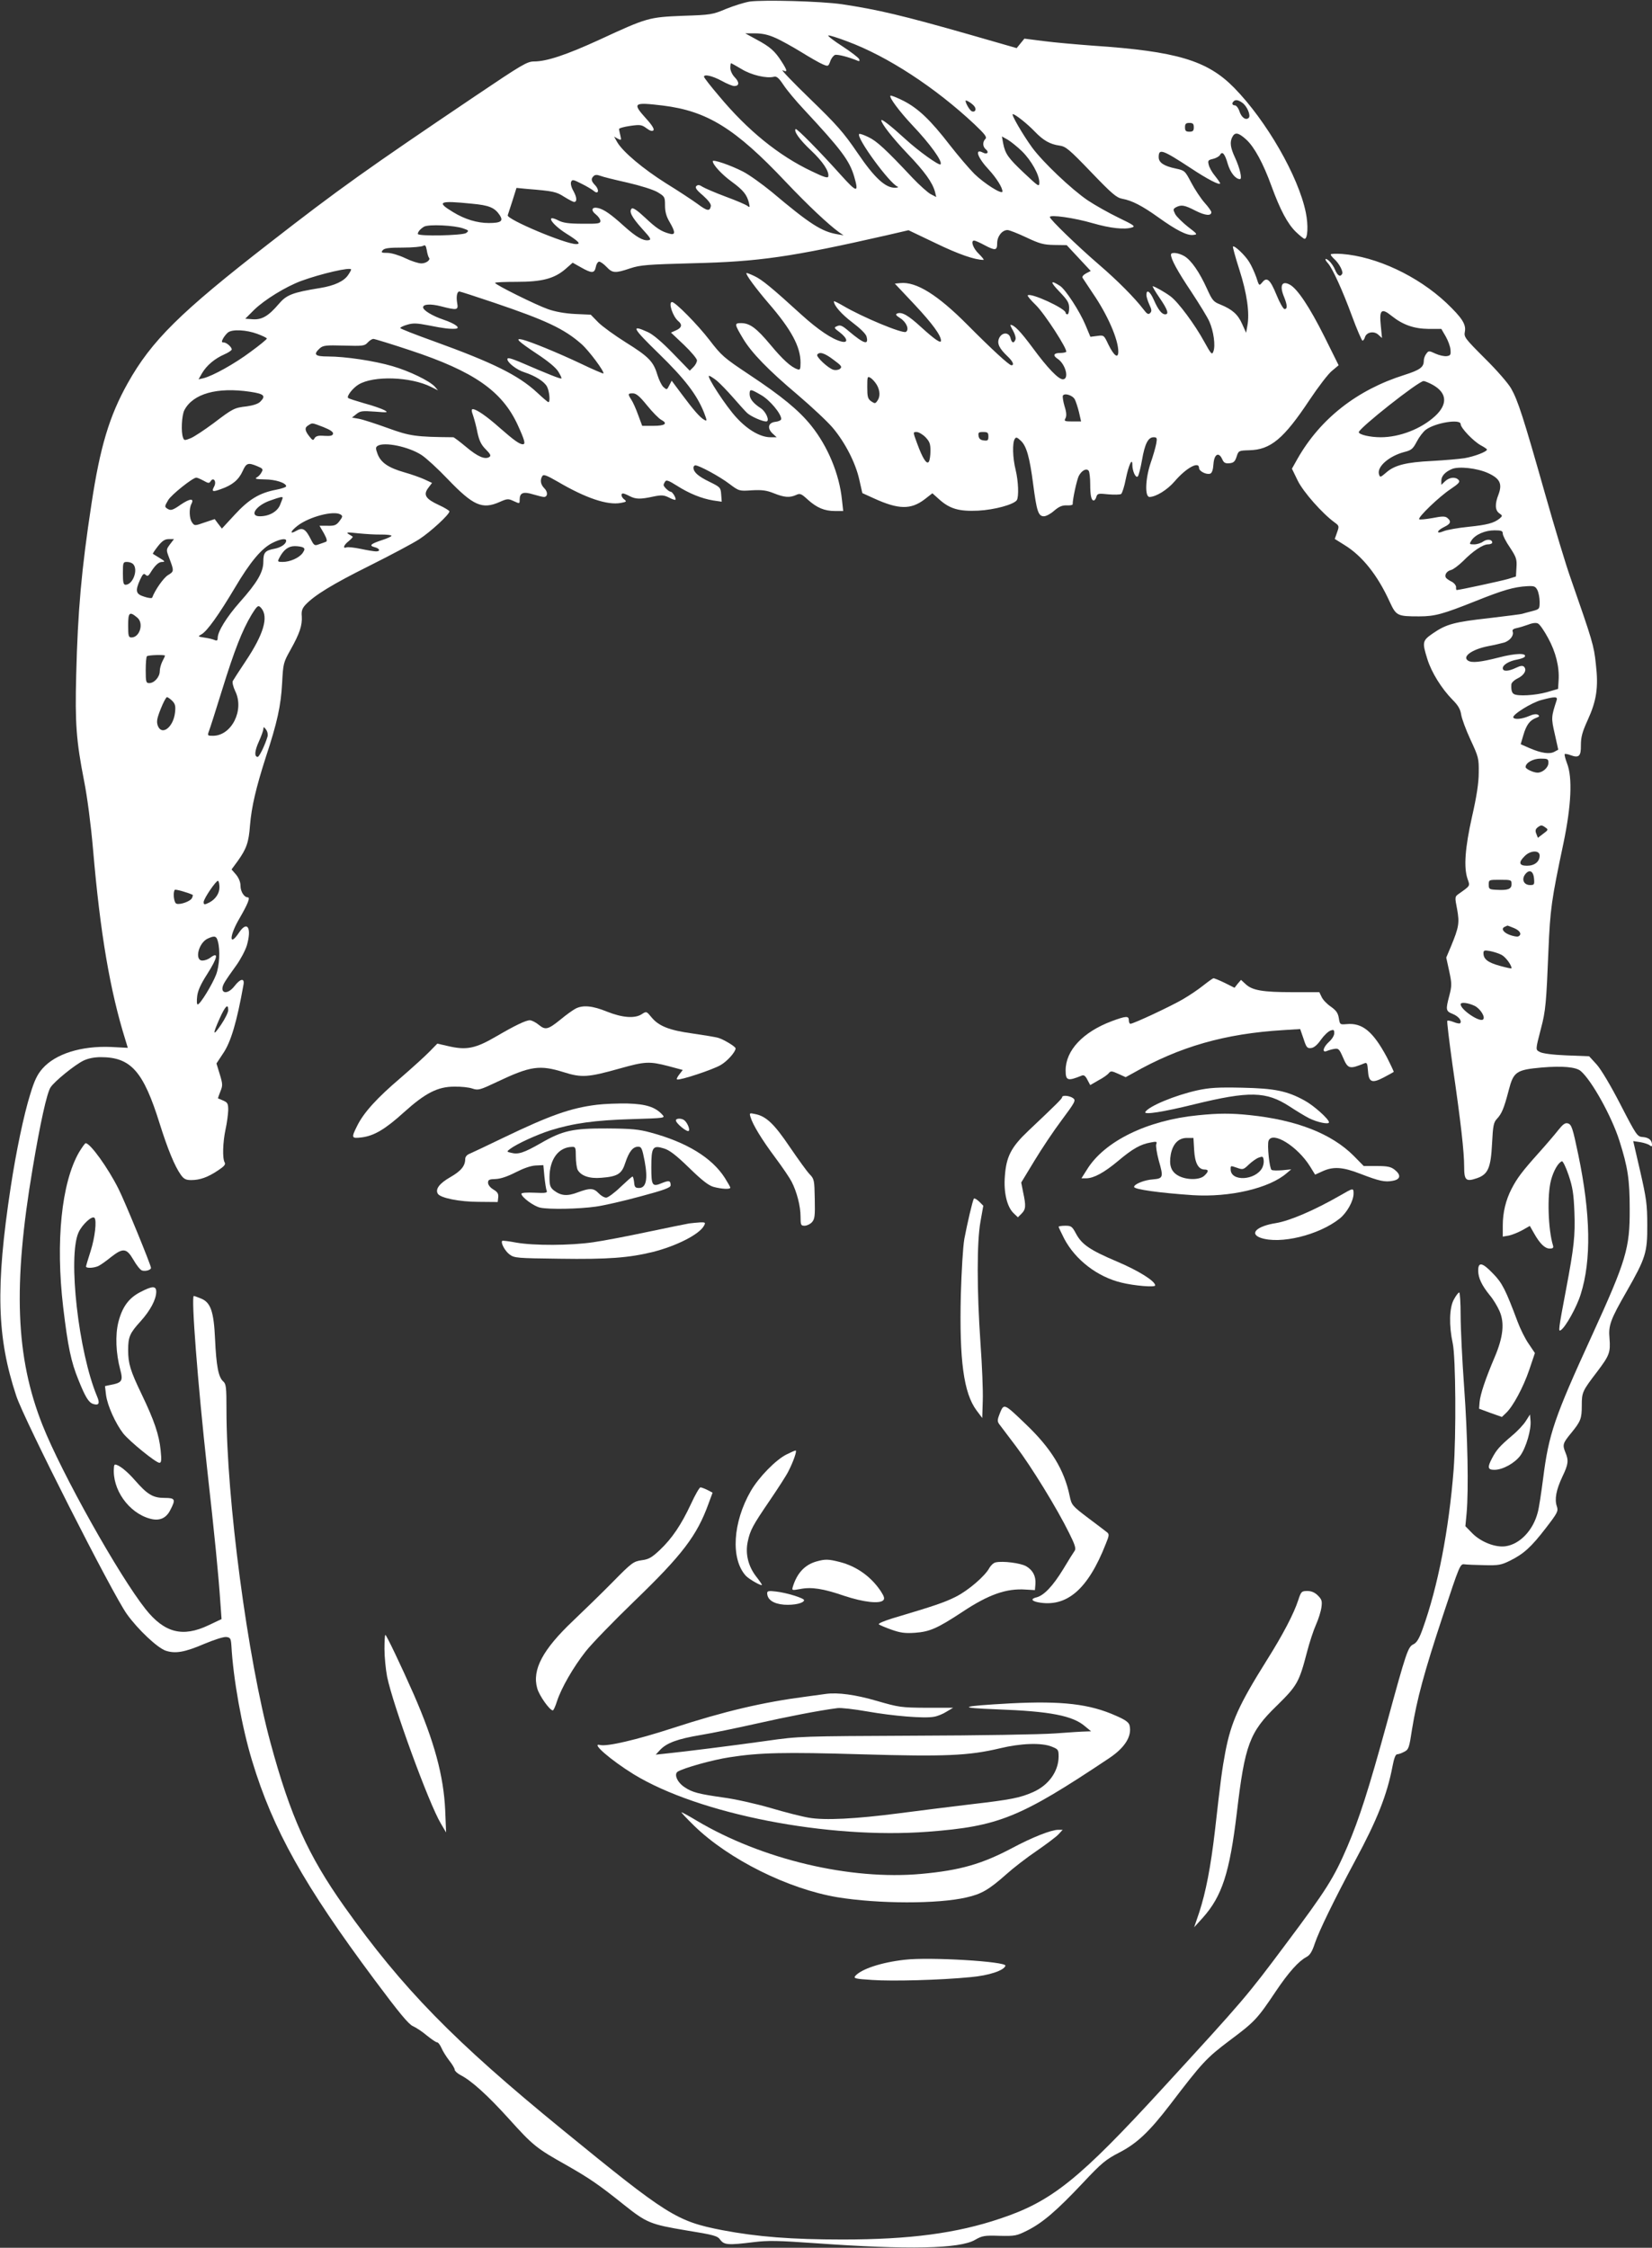 <?xml version="1.0" encoding="UTF-8" standalone="no"?>
<!DOCTYPE svg PUBLIC "-//W3C//DTD SVG 1.1//EN" "http://www.w3.org/Graphics/SVG/1.1/DTD/svg11.dtd">
<svg width="100%" height="100%" viewBox="0 0 941 1280" version="1.1" xmlns="http://www.w3.org/2000/svg" xmlns:xlink="http://www.w3.org/1999/xlink" xml:space="preserve" xmlns:serif="http://www.serif.com/" style="fill-rule:evenodd;clip-rule:evenodd;stroke-linejoin:round;stroke-miterlimit:2;">
    <rect x="0" y="0" width="941" height="1280" fill="#333333" stroke="none"/>
    <g transform="matrix(0.1,0,0,-0.1,0,1280)">
        <path d="M4270,12791C4240,12786 4179,12767 4135,12749C4059,12717 4048,12715 3890,12710C3696,12702 3687,12700 3415,12574C3225,12487 3114,12450 3042,12450C3003,12450 2974,12433 2707,12253C2090,11837 1932,11725 1535,11416C1026,11021 863,10860 727,10617C623,10431 570,10255 521,9930C464,9557 443,9321 434,8955C427,8684 434,8582 479,8353C497,8263 518,8102 530,7963C571,7483 627,7158 714,6879L728,6833L632,6838C463,6845 316,6799 242,6715C213,6682 196,6648 172,6568C136,6453 92,6244 61,6040C-26,5468 -18,5184 93,4850C137,4716 642,3720 723,3608C786,3520 897,3416 944,3400C999,3382 1052,3391 1164,3439C1219,3462 1274,3480 1289,3478C1312,3475 1315,3470 1318,3430C1328,3242 1378,2963 1436,2773C1555,2380 1732,2064 2134,1525C2274,1337 2328,1272 2352,1262C2370,1254 2405,1231 2431,1209C2457,1188 2483,1170 2489,1170C2496,1170 2507,1155 2515,1137C2522,1120 2542,1088 2559,1066C2576,1045 2590,1021 2590,1014C2590,1007 2605,993 2622,984C2685,952 2777,869 2899,734C3037,581 3056,566 3229,469C3360,394 3410,360 3555,244C3683,142 3705,133 3908,99C4068,73 4087,68 4103,45C4125,16 4148,14 4293,32C4375,42 4431,41 4643,26C5174,-12 5467,-6 5554,45C5594,68 5607,71 5693,68C5783,66 5791,68 5853,99C5940,143 6020,212 6167,368C6276,484 6298,502 6377,543C6476,594 6547,661 6665,815C6849,1056 6871,1080 7005,1181C7147,1287 7162,1303 7267,1460C7341,1570 7397,1632 7442,1656C7461,1666 7474,1686 7489,1732C7513,1804 7602,1986 7719,2204C7845,2437 7901,2580 7932,2742C7940,2785 7949,2810 7958,2810C7965,2810 7983,2816 7998,2824C8024,2837 8027,2846 8043,2952C8071,3124 8112,3277 8219,3600C8313,3884 8317,3895 8341,3892C8354,3890 8406,3888 8455,3887C8535,3885 8551,3888 8600,3912C8679,3951 8722,3990 8805,4098C8873,4186 8877,4195 8868,4222C8854,4262 8864,4316 8900,4392C8934,4463 8936,4483 8916,4531C8899,4573 8903,4583 8950,4640C9004,4706 9010,4722 9010,4795C9010,4872 9013,4878 9097,4988C9168,5082 9174,5098 9168,5178C9161,5252 9173,5285 9265,5445C9374,5636 9384,5667 9383,5825C9383,5940 9378,5976 9343,6129L9303,6302L9343,6296C9366,6292 9390,6284 9397,6278C9407,6270 9410,6271 9410,6281C9410,6307 9392,6322 9359,6325C9326,6327 9323,6331 9231,6509C9175,6618 9120,6710 9095,6738L9052,6785L8924,6790C8846,6793 8786,6801 8772,6809C8746,6823 8745,6817 8778,6945C8804,7042 8808,7091 8820,7385C8830,7624 8837,7674 8906,8000C8950,8212 8958,8372 8926,8453C8916,8480 8910,8503 8913,8506C8915,8508 8930,8506 8945,8500C8994,8482 9006,8493 9005,8557C9005,8603 9013,8632 9043,8698C9094,8809 9106,8885 9090,9020C9079,9125 9071,9150 8947,9506C8921,9578 8855,9797 8800,9991C8677,10425 8646,10520 8608,10587C8592,10616 8526,10692 8458,10759C8344,10873 8338,10881 8344,10911C8352,10953 8328,10990 8239,11075C8075,11229 7840,11339 7643,11354C7608,11356 7580,11355 7580,11351C7580,11346 7589,11335 7601,11324C7628,11300 7653,11252 7645,11240C7634,11221 7619,11230 7605,11263C7598,11281 7582,11304 7571,11314C7547,11335 7542,11325 7564,11301C7590,11272 7647,11147 7700,11003C7729,10924 7757,10860 7761,10860C7765,10860 7772,10869 7775,10880C7784,10909 7826,10917 7851,10894L7872,10875L7865,10948C7856,11036 7869,11048 7927,11001C7991,10950 8054,10928 8137,10927L8210,10927L8235,10884C8248,10861 8261,10827 8262,10809C8265,10780 8262,10775 8241,10772C8228,10770 8199,10776 8177,10786C8139,10804 8137,10803 8124,10785C8116,10775 8110,10757 8110,10745C8110,10709 8088,10693 8000,10665C7730,10580 7521,10416 7391,10188L7359,10131L7392,10063C7424,9998 7532,9876 7602,9825C7628,9806 7629,9804 7616,9768L7603,9731L7659,9696C7760,9634 7847,9524 7915,9375C7953,9293 7958,9290 8084,9290C8174,9290 8219,9303 8405,9377C8560,9439 8623,9458 8700,9462C8739,9464 8746,9461 8757,9440C8764,9426 8770,9396 8770,9373C8770,9332 8769,9331 8728,9320C8704,9314 8679,9307 8672,9305C8665,9302 8580,9292 8482,9280C8284,9258 8239,9246 8163,9194C8102,9152 8100,9144 8130,9048C8153,8972 8212,8878 8273,8816C8306,8783 8318,8762 8323,8731C8326,8709 8350,8644 8376,8588C8422,8489 8424,8482 8423,8400C8423,8341 8411,8264 8385,8150C8345,7971 8337,7862 8359,7796C8374,7753 8377,7758 8308,7709C8287,7694 8286,7692 8300,7622C8314,7544 8310,7520 8265,7411L8238,7347L8255,7269C8270,7199 8270,7187 8256,7132C8234,7049 8235,7042 8275,7026C8309,7012 8329,6986 8317,6973C8313,6970 8297,6973 8280,6980C8263,6987 8247,6990 8244,6987C8241,6984 8255,6870 8274,6733C8321,6410 8340,6241 8340,6157C8340,6078 8350,6069 8414,6091C8476,6113 8492,6149 8499,6289C8504,6390 8508,6409 8527,6429C8554,6458 8567,6488 8594,6592C8621,6697 8637,6708 8782,6721C8900,6731 8977,6724 9004,6701C9067,6647 9180,6443 9224,6305C9272,6154 9283,6084 9283,5915C9284,5692 9264,5624 9068,5195C8854,4728 8822,4635 8790,4382C8779,4298 8766,4210 8759,4187C8733,4086 8658,4007 8577,3995C8519,3986 8435,4019 8386,4069L8347,4109L8354,4183C8366,4319 8360,4622 8340,4900C8329,5051 8320,5235 8320,5308C8320,5380 8316,5440 8312,5440C8307,5440 8294,5423 8282,5401C8255,5354 8253,5251 8275,5150C8292,5072 8295,4627 8280,4430C8253,4088 8191,3766 8103,3522C8084,3469 8070,3446 8052,3437C8020,3422 8012,3399 7899,2985C7796,2609 7742,2442 7675,2285C7598,2106 7558,2041 7321,1725C7102,1432 7088,1415 6629,915C6148,390 5992,264 5697,166C5448,82 5181,47 4800,47C4509,47 4316,62 4115,100C3853,151 3803,183 3204,672C2584,1178 2293,1476 1962,1942C1755,2234 1654,2458 1541,2875C1410,3356 1290,4264 1290,4771C1290,4902 1288,4919 1271,4934C1244,4958 1232,5022 1225,5174C1218,5331 1200,5383 1146,5405C1126,5413 1108,5420 1104,5420C1088,5420 1126,4925 1180,4435C1223,4052 1245,3827 1255,3677L1262,3580L1188,3545C1041,3475 937,3501 829,3637C678,3827 351,4410 242,4685C89,5071 73,5479 186,6147C229,6404 267,6576 288,6608C311,6643 426,6736 475,6760C502,6773 537,6780 574,6780C746,6780 817,6699 910,6400C955,6257 995,6159 1030,6110C1047,6086 1059,6080 1089,6080C1139,6080 1184,6096 1242,6135C1277,6158 1286,6169 1280,6180C1266,6202 1269,6296 1285,6370C1293,6406 1299,6454 1300,6478C1300,6515 1296,6522 1273,6532C1257,6539 1244,6545 1242,6545C1241,6546 1247,6564 1255,6584C1269,6618 1269,6626 1252,6682L1233,6744L1270,6800C1315,6865 1349,6980 1387,7193C1394,7232 1369,7228 1336,7185C1291,7127 1243,7146 1280,7207C1290,7224 1319,7266 1344,7300C1369,7334 1397,7387 1406,7416C1435,7516 1409,7560 1362,7490C1304,7403 1305,7470 1364,7570C1412,7653 1427,7690 1411,7690C1391,7690 1370,7723 1370,7755C1370,7776 1361,7799 1345,7819L1319,7849L1355,7898C1404,7967 1417,8003 1424,8100C1433,8207 1458,8313 1514,8488C1579,8685 1600,8780 1607,8910C1613,9022 1614,9027 1655,9100C1707,9193 1722,9238 1719,9290C1716,9320 1721,9335 1740,9356C1791,9410 1893,9473 2106,9579C2226,9639 2354,9707 2389,9730C2452,9771 2560,9870 2560,9888C2560,9892 2533,9909 2500,9924C2424,9959 2410,9982 2439,10021L2461,10050L2418,10070C2394,10081 2343,10099 2304,10110C2213,10136 2170,10165 2151,10214C2139,10246 2139,10253 2151,10261C2189,10285 2327,10257 2401,10209C2426,10193 2494,10131 2551,10071C2696,9920 2747,9898 2845,9941C2890,9961 2895,9961 2927,9946C2960,9931 2960,9931 2960,9954C2960,9994 2980,10002 3036,9985C3063,9977 3091,9970 3098,9970C3120,9970 3122,9998 3101,10019C3079,10041 3075,10066 3089,10089C3096,10100 3113,10094 3177,10057C3337,9963 3460,9922 3536,9936C3568,9942 3571,9944 3557,9955C3539,9968 3534,9990 3549,9990C3554,9990 3571,9983 3586,9975C3621,9957 3646,9956 3720,9972C3768,9982 3781,9981 3810,9967C3828,9957 3845,9952 3847,9954C3854,9960 3831,10000 3820,10000C3810,10000 3780,10028 3780,10038C3780,10042 3784,10051 3789,10058C3795,10069 3810,10063 3856,10034C3925,9990 3996,9961 4063,9950L4111,9943L4108,9984C4105,10024 4103,10026 4040,10057C3976,10088 3950,10112 3950,10137C3950,10144 3955,10150 3961,10150C3982,10150 4099,10087 4154,10045C4210,10003 4211,10003 4283,10008C4340,10011 4366,10008 4408,9991C4468,9967 4498,9965 4534,9981C4557,9992 4564,9989 4601,9955C4653,9908 4697,9890 4756,9890L4803,9890L4796,9953C4781,10101 4715,10259 4620,10377C4550,10464 4451,10545 4270,10665C4123,10763 4111,10773 4041,10864C3975,10950 3847,11080 3828,11080C3805,11080 3832,10997 3864,10971C3888,10951 3883,10933 3851,10919L3822,10906L3896,10836C3937,10797 3970,10757 3970,10748C3970,10738 3961,10721 3950,10710L3929,10689L3832,10789C3770,10853 3719,10896 3690,10909C3591,10954 3602,10933 3751,10788C3902,10641 3969,10553 4010,10451C4028,10404 4028,10400 4012,10409C3988,10422 3952,10463 3885,10553L3826,10632L3812,10605C3799,10579 3798,10579 3779,10596C3768,10606 3753,10638 3744,10667C3722,10741 3695,10769 3565,10850C3503,10889 3432,10940 3408,10964L3365,11008L3275,11012C3218,11015 3161,11025 3120,11040C3054,11063 2820,11179 2820,11189C2820,11193 2875,11195 2943,11195C3087,11195 3157,11213 3221,11268L3262,11304L3310,11277C3372,11242 3386,11243 3394,11280C3397,11297 3406,11310 3413,11310C3420,11310 3439,11297 3455,11280C3489,11244 3504,11243 3590,11272C3648,11291 3686,11294 3950,11301C4323,11310 4505,11336 5050,11460L5175,11489L5330,11415C5460,11352 5553,11320 5602,11320C5607,11320 5595,11335 5576,11354C5543,11385 5527,11430 5549,11430C5555,11430 5580,11419 5606,11405C5670,11371 5680,11373 5680,11415C5680,11454 5708,11490 5739,11490C5749,11490 5797,11471 5846,11448C5922,11412 5945,11406 6005,11405L6076,11404L6145,11330L6213,11257L6186,11243C6170,11234 6162,11224 6167,11217C6171,11210 6198,11171 6226,11128C6309,11007 6370,10867 6370,10798C6370,10755 6345,10774 6314,10837C6288,10892 6288,10892 6250,10887L6211,10882L6183,10949C6150,11028 6069,11152 6038,11172C5982,11208 5980,11196 6033,11141C6081,11091 6090,11076 6090,11046C6090,11026 6086,11010 6080,11010C6075,11010 6070,11014 6070,11019C6070,11043 5871,11135 5854,11118C5851,11115 5872,11090 5899,11064C5950,11015 6084,10807 6073,10796C6069,10793 6054,10790 6039,10790C6002,10790 5995,10776 6024,10757C6070,10727 6092,10640 6054,10640C6029,10640 5967,10704 5884,10817C5812,10914 5777,10950 5756,10950C5753,10950 5760,10935 5771,10916C5781,10898 5788,10875 5784,10866C5775,10843 5763,10846 5756,10875C5747,10910 5707,10909 5691,10874C5678,10844 5691,10816 5742,10768C5769,10742 5779,10720 5761,10720C5748,10720 5649,10811 5510,10951C5341,11121 5219,11197 5129,11188L5097,11185L5210,11065C5311,10957 5360,10890 5360,10860C5360,10842 5324,10867 5247,10937C5174,11004 5138,11025 5111,11015C5099,11010 5103,11004 5128,10988C5163,10966 5181,10923 5160,10910C5141,10899 4914,10993 4802,11059C4773,11076 4750,11087 4750,11084C4750,11060 4793,11011 4855,10964C4900,10930 4933,10898 4936,10883C4949,10833 4922,10841 4835,10914C4798,10946 4786,10951 4769,10943C4749,10935 4749,10933 4784,10907C4828,10873 4833,10845 4793,10855C4740,10868 4660,10922 4565,11008C4396,11162 4340,11208 4297,11228C4274,11239 4253,11247 4252,11245C4245,11239 4306,11157 4377,11074C4507,10924 4560,10826 4560,10735C4560,10697 4557,10692 4543,10697C4506,10709 4458,10753 4389,10836C4309,10932 4271,10960 4221,10960C4182,10960 4183,10955 4233,10871C4281,10791 4377,10692 4542,10553C4623,10484 4715,10398 4745,10362C4815,10278 4874,10163 4895,10067L4912,9992L4978,9962C5118,9898 5188,9897 5266,9956L5311,9991L5349,9957C5410,9902 5463,9887 5572,9892C5666,9897 5775,9927 5792,9952C5804,9972 5801,10059 5785,10125C5768,10193 5766,10278 5780,10300C5787,10312 5793,10311 5815,10290C5847,10260 5865,10197 5885,10043C5905,9890 5914,9860 5946,9860C5959,9860 5985,9874 6005,9892C6032,9915 6050,9923 6076,9922C6095,9921 6110,9924 6110,9928C6110,9960 6134,10068 6145,10090C6162,10122 6190,10136 6202,10118C6206,10111 6210,10077 6210,10043C6210,9979 6216,9950 6230,9950C6235,9950 6242,9959 6245,9971C6251,9990 6257,9991 6313,9985C6347,9982 6380,9983 6386,9987C6392,9991 6405,10031 6413,10074C6429,10152 6450,10197 6450,10153C6450,10118 6469,10075 6481,10087C6486,10092 6497,10134 6505,10180C6521,10273 6540,10310 6571,10310C6590,10310 6592,10306 6586,10273C6582,10252 6568,10203 6554,10163C6524,10074 6520,9970 6548,9970C6585,9971 6649,10010 6691,10059C6756,10135 6830,10176 6830,10135C6830,10116 6873,10095 6894,10103C6904,10107 6910,10126 6912,10157C6916,10214 6942,10229 6962,10185C6971,10164 6980,10160 7003,10162C7027,10164 7035,10172 7044,10200C7055,10234 7056,10234 7116,10236C7238,10239 7312,10301 7459,10522C7509,10597 7567,10673 7588,10689L7625,10720L7544,10883C7460,11051 7390,11156 7347,11179C7301,11204 7287,11173 7315,11107C7333,11062 7334,11040 7317,11040C7310,11040 7289,11076 7271,11121C7235,11209 7216,11225 7190,11192C7172,11171 7172,11171 7156,11221C7146,11249 7128,11289 7115,11309C7091,11348 7031,11404 7023,11396C7021,11394 7037,11334 7060,11263C7103,11129 7119,11017 7105,10944L7098,10905L7075,10956C7051,11010 7019,11038 6951,11066C6912,11081 6905,11090 6875,11156C6832,11251 6786,11317 6747,11341C6713,11361 6670,11366 6670,11350C6670,11324 6707,11256 6786,11138C6832,11068 6879,10992 6889,10968C6913,10914 6924,10832 6912,10800C6904,10777 6900,10781 6859,10855C6806,10952 6712,11079 6668,11112C6636,11136 6576,11170 6566,11170C6563,11170 6580,11140 6605,11104C6651,11037 6660,11010 6637,11010C6617,11010 6596,11038 6572,11093C6551,11141 6530,11155 6530,11120C6530,11110 6538,11085 6547,11065C6561,11036 6561,11027 6551,11017C6541,11007 6533,11012 6512,11040C6463,11104 6366,11202 6260,11293C6138,11398 5980,11551 5980,11564C5980,11579 6118,11560 6224,11529C6325,11500 6406,11491 6449,11505C6469,11511 6457,11519 6372,11560C6318,11586 6238,11631 6196,11659C6103,11722 5940,11877 5879,11960C5826,12033 5758,12150 5769,12150C5783,12150 5853,12094 5895,12050C5943,12000 5982,11978 6035,11971C6071,11966 6090,11950 6215,11820C6335,11695 6360,11674 6393,11668C6448,11658 6506,11628 6597,11563C6700,11489 6761,11458 6796,11462C6823,11465 6822,11466 6766,11509C6735,11534 6702,11566 6694,11581C6681,11607 6682,11610 6699,11620C6729,11635 6746,11633 6810,11600C6865,11572 6900,11569 6900,11592C6900,11597 6883,11622 6861,11646C6840,11670 6806,11721 6786,11759C6750,11827 6749,11829 6698,11840C6630,11854 6600,11874 6600,11905C6600,11956 6620,11949 6785,11841C6877,11780 6950,11742 6950,11756C6950,11759 6937,11778 6921,11798C6904,11818 6888,11847 6885,11862C6879,11885 6882,11889 6909,11895C6926,11899 6944,11909 6949,11917C6962,11942 6977,11925 6994,11865C7009,11816 7038,11780 7063,11780C7077,11780 7062,11844 7035,11902C7008,11960 7004,11991 7020,12021C7035,12049 7055,12045 7099,12005C7145,11963 7196,11869 7243,11739C7292,11605 7334,11526 7381,11480C7404,11458 7426,11440 7431,11440C7449,11440 7453,11517 7438,11590C7396,11796 7214,12112 7030,12300C6877,12456 6702,12508 6225,12540C6132,12547 6006,12558 5945,12566L5835,12580L5791,12526L5523,12603C5141,12712 5001,12745 4795,12776C4677,12793 4349,12802 4270,12791ZM4415,12585C4446,12572 4512,12535 4563,12504C4613,12473 4669,12441 4686,12434C4717,12421 4718,12421 4729,12450C4734,12467 4747,12483 4756,12487C4769,12492 4833,12476 4888,12453C4895,12450 4898,12454 4894,12463C4891,12471 4848,12504 4799,12536C4749,12568 4713,12596 4718,12598C4724,12600 4772,12585 4827,12564C5056,12479 5327,12302 5551,12092C5611,12035 5623,12019 5613,12009C5596,11992 5597,11965 5615,11950C5636,11933 5623,11918 5599,11931C5549,11957 5568,11902 5634,11832C5676,11786 5710,11732 5710,11710C5710,11689 5606,11755 5550,11810C5520,11840 5457,11914 5411,11973C5300,12117 5230,12183 5146,12226C5108,12245 5075,12258 5072,12255C5063,12246 5123,12166 5194,12090C5298,11981 5372,11878 5357,11864C5349,11856 5232,11939 5156,12009C5075,12083 5020,12126 5020,12115C5020,12096 5086,12012 5170,11924C5267,11823 5312,11760 5326,11707L5333,11678L5302,11694C5285,11703 5238,11745 5198,11787C5046,11949 4994,11997 4947,12019C4921,12032 4897,12040 4894,12037C4875,12018 5067,11755 5113,11737C5119,11734 5113,11731 5099,11731C5044,11729 4981,11787 4884,11930C4805,12046 4766,12090 4613,12238C4515,12333 4445,12406 4458,12400C4487,12386 4486,12397 4451,12451C4414,12509 4386,12534 4309,12575L4245,12610L4302,12610C4342,12610 4377,12602 4415,12585ZM4225,12406C4281,12372 4367,12352 4409,12363C4424,12367 4437,12355 4463,12316C4482,12287 4533,12226 4577,12179C4792,11948 4839,11886 4866,11793C4893,11700 4881,11702 4791,11802C4668,11939 4538,12071 4532,12065C4520,12053 4555,12004 4619,11944C4687,11880 4724,11824 4718,11795C4716,11784 4693,11791 4623,11825C4435,11914 4258,12058 4095,12254C4048,12309 4010,12358 4010,12363C4010,12379 4058,12368 4110,12340C4140,12323 4173,12310 4182,12310C4211,12310 4213,12331 4186,12359C4171,12374 4160,12398 4160,12413C4160,12428 4162,12440 4164,12440C4166,12440 4193,12425 4225,12406ZM5549,12196C5564,12178 5555,12159 5536,12166C5525,12170 5500,12211 5500,12226C5500,12234 5536,12212 5549,12196ZM7076,12215C7103,12197 7126,12142 7113,12129C7097,12113 7072,12130 7060,12166C7054,12185 7042,12200 7034,12200C7019,12200 7015,12212 7027,12223C7037,12234 7054,12231 7076,12215ZM3775,12199C4028,12168 4188,12069 4475,11765C4603,11630 4717,11523 4780,11477L4805,11460L4770,11466C4680,11481 4612,11525 4396,11707C4342,11751 4269,11804 4232,11823C4162,11859 4060,11894 4060,11882C4060,11862 4112,11806 4167,11766C4234,11717 4254,11692 4266,11645C4272,11619 4271,11617 4258,11627C4250,11634 4194,11658 4134,11680C4075,11702 4015,11728 4002,11736C3984,11748 3975,11749 3966,11740C3958,11732 3967,11718 4004,11687C4036,11658 4051,11638 4049,11626C4043,11595 4028,11598 3973,11639C3944,11660 3864,11713 3794,11756C3664,11838 3549,11934 3516,11990L3498,12022L3519,12010C3539,12000 3540,12001 3534,12027C3530,12042 3527,12059 3526,12065C3526,12070 3554,12078 3589,12083C3646,12091 3655,12090 3682,12070C3702,12055 3715,12051 3722,12058C3728,12064 3715,12087 3681,12124C3600,12214 3607,12219 3775,12199ZM6800,12075C6800,12055 6795,12050 6775,12050C6755,12050 6750,12055 6750,12075C6750,12095 6755,12100 6775,12100C6795,12100 6800,12095 6800,12075ZM5821,11939C5874,11887 5920,11805 5920,11762C5920,11734 5917,11736 5834,11814C5743,11900 5726,11923 5714,11984L5707,12023L5741,12004C5759,11993 5795,11964 5821,11939ZM3574,11760C3648,11743 3721,11720 3745,11706C3786,11681 3788,11679 3788,11631C3788,11595 3795,11568 3814,11536C3849,11476 3848,11459 3811,11470C3765,11483 3740,11499 3673,11562C3629,11603 3605,11619 3598,11612C3582,11596 3597,11565 3657,11498C3708,11442 3712,11435 3693,11432C3663,11428 3624,11450 3555,11512C3480,11580 3441,11607 3408,11615C3371,11624 3363,11603 3394,11579C3408,11568 3420,11551 3420,11542C3420,11527 3407,11525 3318,11526C3240,11526 3207,11531 3182,11544C3104,11584 3139,11525 3224,11471C3296,11426 3311,11410 3282,11410C3220,11410 2886,11551 2892,11574C2894,11580 2906,11618 2919,11657L2942,11730L3003,11724C3153,11712 3169,11708 3214,11679C3240,11663 3265,11650 3270,11650C3288,11650 3286,11676 3267,11711C3255,11731 3249,11754 3253,11764C3259,11779 3265,11778 3312,11754C3341,11740 3372,11721 3382,11713C3408,11690 3416,11717 3391,11744C3367,11769 3365,11781 3381,11797C3389,11805 3400,11806 3419,11799C3433,11793 3503,11776 3574,11760ZM2688,11640C2786,11631 2818,11618 2847,11574C2868,11541 2854,11530 2784,11530C2718,11530 2648,11551 2581,11592C2483,11651 2501,11659 2688,11640ZM2639,11499C2671,11488 2672,11486 2655,11473C2635,11459 2380,11453 2380,11468C2380,11480 2394,11496 2415,11509C2440,11524 2590,11517 2639,11499ZM2443,11333C2455,11321 2428,11300 2400,11300C2384,11300 2343,11313 2308,11330C2272,11347 2229,11360 2206,11360C2173,11360 2169,11362 2180,11375C2190,11387 2216,11390 2294,11390C2349,11390 2402,11395 2410,11400C2422,11407 2426,11402 2431,11375C2434,11355 2440,11337 2443,11333ZM2000,11265C2000,11262 1993,11248 1983,11234C1960,11199 1905,11173 1824,11160C1664,11134 1632,11121 1587,11068C1529,11000 1491,10978 1439,10982L1397,10985L1448,11036C1508,11094 1627,11167 1715,11200C1830,11242 2000,11281 2000,11265ZM2815,11076C3110,10976 3213,10928 3312,10841C3355,10803 3445,10682 3437,10673C3435,10672 3377,10696 3309,10729C3178,10791 3024,10854 2976,10866C2929,10877 2952,10856 3060,10784C3121,10744 3167,10706 3180,10684C3192,10665 3200,10647 3198,10645C3194,10641 3134,10664 2958,10740C2909,10760 2890,10765 2890,10755C2890,10735 2944,10693 2987,10680C3049,10660 3101,10627 3116,10598C3130,10571 3135,10510 3124,10510C3120,10510 3091,10535 3059,10565C2952,10664 2807,10735 2473,10856C2367,10894 2280,10928 2280,10932C2280,10936 2298,10945 2320,10951C2353,10961 2375,10960 2442,10947C2527,10930 2560,10926 2594,10928C2628,10931 2593,10957 2525,10980C2463,11001 2410,11033 2410,11050C2410,11068 2452,11071 2511,11056C2604,11032 2612,11033 2604,11075C2598,11111 2603,11140 2617,11140C2622,11140 2711,11111 2815,11076ZM1465,10899C1495,10888 1520,10876 1520,10872C1520,10868 1479,10834 1428,10797C1339,10730 1212,10659 1158,10646L1131,10640L1151,10675C1177,10719 1223,10758 1278,10782C1301,10792 1320,10805 1320,10810C1320,10824 1290,10850 1274,10850C1262,10850 1261,10854 1271,10873C1278,10885 1290,10900 1299,10907C1324,10926 1403,10922 1465,10899ZM2337,10805C2700,10685 2860,10573 2949,10380C2989,10292 2995,10270 2978,10270C2959,10270 2926,10294 2845,10365C2773,10429 2714,10470 2693,10470C2685,10470 2685,10460 2695,10433C2702,10412 2714,10368 2720,10335C2730,10290 2741,10267 2767,10241C2793,10215 2798,10205 2788,10198C2763,10181 2720,10200 2655,10255C2619,10285 2586,10310 2582,10310C2370,10312 2336,10316 2210,10362C2141,10387 2067,10411 2045,10415L2005,10422L2030,10442C2052,10460 2064,10461 2135,10456C2208,10450 2213,10451 2190,10464C2175,10472 2125,10490 2076,10503C2028,10517 1986,10530 1983,10534C1973,10543 2009,10590 2042,10610C2127,10662 2339,10655 2455,10597L2495,10577L2477,10598C2447,10631 2332,10687 2235,10715C2133,10745 1967,10770 1868,10770C1794,10770 1783,10781 1821,10816C1840,10833 1856,10835 1959,10832C2066,10829 2077,10830 2094,10849C2105,10861 2119,10870 2127,10870C2134,10870 2229,10841 2337,10805ZM4748,10751C4793,10718 4798,10711 4785,10700C4777,10693 4760,10691 4748,10694C4718,10702 4648,10768 4655,10780C4667,10799 4697,10790 4748,10751ZM4082,10633C4101,10617 4143,10574 4177,10535C4210,10497 4246,10457 4256,10448C4278,10428 4342,10400 4364,10400C4387,10400 4364,10455 4334,10475C4291,10503 4270,10529 4270,10555C4270,10586 4274,10586 4336,10550C4385,10522 4450,10444 4450,10414C4450,10407 4435,10400 4418,10398C4376,10394 4368,10362 4401,10331L4424,10310L4389,10310C4332,10310 4260,10351 4195,10422C4136,10485 4022,10660 4039,10660C4043,10660 4063,10648 4082,10633ZM4994,10609C5013,10577 5015,10540 4997,10517C4986,10501 4983,10501 4962,10515C4943,10529 4940,10540 4940,10596C4940,10656 4941,10659 4959,10648C4969,10642 4985,10624 4994,10609ZM8162,10608C8243,10562 8247,10498 8175,10431C8096,10358 7973,10310 7865,10310C7804,10310 7740,10325 7740,10339C7740,10361 8080,10630 8109,10630C8116,10630 8140,10620 8162,10608ZM1425,10569C1505,10557 1516,10546 1482,10512C1470,10500 1441,10491 1406,10486C1334,10478 1327,10474 1215,10389C1165,10352 1108,10314 1087,10305C1052,10291 1049,10291 1043,10307C1030,10339 1035,10434 1050,10464C1099,10558 1236,10597 1425,10569ZM3686,10491C3717,10453 3753,10416 3767,10409C3806,10388 3788,10375 3721,10375L3658,10375L3635,10437C3623,10471 3605,10511 3596,10524C3575,10557 3576,10560 3605,10560C3624,10560 3644,10543 3686,10491ZM6122,10526C6128,10515 6139,10481 6146,10453L6158,10400L6109,10400C6064,10400 6060,10402 6069,10418C6076,10431 6075,10452 6064,10486C6056,10513 6052,10540 6054,10546C6061,10564 6109,10550 6122,10526ZM8320,10385C8320,10363 8393,10287 8435,10264C8454,10254 8470,10243 8470,10240C8470,10228 8400,10201 8343,10191C8311,10186 8228,10179 8158,10175C8010,10168 7943,10151 7896,10109C7863,10081 7861,10080 7855,10099C7842,10142 7912,10203 7999,10226C8039,10236 8048,10243 8070,10285C8084,10312 8107,10342 8122,10353C8176,10393 8320,10416 8320,10385ZM1842,10368C1882,10352 1899,10340 1897,10330C1895,10319 1883,10316 1848,10318C1813,10321 1800,10317 1792,10305C1784,10290 1781,10291 1762,10315C1735,10349 1734,10366 1758,10379C1780,10393 1776,10393 1842,10368ZM5271,10311C5295,10286 5300,10273 5300,10233C5300,10207 5296,10179 5291,10171C5279,10152 5255,10190 5224,10275C5200,10340 5200,10340 5221,10340C5232,10340 5255,10327 5271,10311ZM5630,10314C5630,10292 5626,10289 5603,10292C5585,10294 5576,10302 5574,10318C5571,10337 5575,10340 5600,10340C5626,10340 5630,10336 5630,10314ZM1466,10145C1497,10132 1500,10128 1490,10111C1485,10100 1472,10086 1462,10081C1449,10073 1461,10071 1508,10070C1568,10070 1630,10050 1630,10031C1630,10026 1604,10017 1572,10011C1478,9993 1418,9957 1337,9869L1264,9790L1243,9817L1223,9844L1166,9825C1109,9805 1108,9805 1094,9825C1078,9847 1076,9903 1090,9930C1108,9964 1082,9962 1029,9926C988,9897 974,9892 959,9900C936,9913 936,9915 958,9952C975,9982 1098,10080 1118,10080C1124,10080 1142,10072 1159,10063C1187,10047 1192,10047 1200,10060C1216,10085 1235,10058 1220,10030C1204,10000 1210,9997 1259,10015C1323,10037 1360,10068 1382,10117C1403,10164 1413,10167 1466,10145ZM8476,10106C8544,10075 8558,10045 8536,9985C8514,9930 8516,9894 8540,9877C8559,9864 8559,9862 8543,9848C8510,9821 8471,9811 8364,9800C8305,9794 8242,9783 8223,9775C8178,9756 8182,9778 8228,9800C8263,9817 8268,9831 8245,9850C8232,9861 8216,9861 8160,9850C8121,9843 8087,9840 8084,9843C8074,9853 8198,9972 8263,10015C8308,10045 8318,10056 8309,10066C8292,10086 8257,10083 8232,10060L8210,10039L8210,10063C8210,10089 8232,10113 8270,10129C8309,10146 8415,10134 8476,10106ZM1610,9965C1610,9962 1603,9944 1595,9924C1579,9886 1533,9860 1480,9860C1417,9860 1458,9922 1540,9950C1599,9971 1610,9973 1610,9965ZM1940,9870C1953,9862 1952,9857 1934,9833C1916,9809 1905,9805 1866,9806L1820,9806L1845,9763C1862,9732 1865,9718 1857,9715C1850,9712 1833,9706 1818,9701C1792,9691 1789,9693 1771,9728C1741,9788 1724,9798 1689,9778C1648,9754 1653,9774 1696,9807C1763,9858 1902,9894 1940,9870ZM8560,9761C8560,9751 8578,9715 8601,9682C8637,9627 8641,9615 8638,9569L8635,9517L8590,9503C8552,9492 8313,9440 8297,9440C8295,9440 8293,9448 8294,9457C8294,9466 8284,9479 8272,9486C8259,9492 8244,9502 8239,9507C8224,9522 8239,9548 8265,9554C8278,9557 8308,9580 8333,9604C8391,9663 8447,9700 8476,9700C8489,9700 8500,9705 8500,9710C8500,9729 8471,9732 8448,9716C8436,9707 8413,9700 8397,9700C8369,9700 8368,9701 8382,9723C8404,9756 8459,9780 8513,9780C8552,9780 8560,9777 8560,9761ZM2173,9756C2204,9756 2230,9753 2230,9749C2230,9745 2206,9734 2178,9725C2111,9703 2100,9693 2134,9684C2163,9677 2169,9660 2142,9660C2133,9660 2094,9666 2057,9674C2019,9682 1982,9686 1974,9683C1950,9674 1958,9697 1987,9719C2001,9731 2011,9742 2009,9744C2007,9746 1996,9752 1985,9759C1969,9769 1980,9770 2040,9763C2081,9759 2141,9755 2173,9756ZM968,9700C946,9670 946,9669 964,9622C992,9548 992,9546 957,9525C931,9509 883,9440 867,9397C866,9392 845,9394 822,9402C773,9417 769,9434 798,9499C813,9531 819,9537 829,9527C839,9518 844,9519 854,9534C882,9580 903,9600 923,9600C942,9600 940,9604 910,9622C891,9634 873,9645 871,9646C869,9648 882,9667 900,9690C924,9720 939,9730 961,9730L991,9730L968,9700ZM1630,9721C1630,9702 1600,9682 1563,9675C1510,9665 1500,9654 1500,9601C1500,9542 1465,9482 1365,9370C1291,9286 1240,9204 1240,9167C1240,9153 1236,9150 1223,9155C1213,9160 1187,9166 1165,9169C1126,9175 1126,9176 1148,9188C1180,9206 1247,9300 1338,9453C1425,9600 1490,9678 1553,9709C1597,9731 1630,9736 1630,9721ZM1727,9682C1737,9676 1736,9669 1724,9651C1704,9623 1652,9600 1610,9600C1581,9600 1580,9602 1591,9623C1615,9669 1642,9690 1679,9690C1699,9690 1721,9686 1727,9682ZM758,9588C789,9557 757,9470 715,9470C703,9470 700,9484 700,9535C700,9596 701,9600 723,9600C736,9600 751,9595 758,9588ZM1489,9336C1530,9286 1502,9189 1400,9036C1363,8981 1330,8929 1326,8922C1322,8915 1328,8889 1340,8864C1393,8756 1319,8610 1213,8610C1182,8610 1181,8611 1190,8636C1196,8651 1230,8758 1266,8874C1335,9097 1380,9211 1432,9298C1467,9354 1471,9357 1489,9336ZM783,9282C820,9250 796,9170 749,9170C732,9170 730,9178 730,9240C730,9314 738,9320 783,9282ZM8818,9167C8862,9087 8883,9002 8878,8926L8875,8877L8810,8858C8744,8840 8645,8834 8623,8848C8611,8855 8607,8873 8609,8903C8609,8912 8626,8928 8645,8937C8682,8955 8699,8985 8681,9003C8673,9011 8660,9009 8635,8997C8591,8976 8560,8975 8560,8995C8560,9014 8596,9036 8642,9044C8663,9048 8682,9055 8685,9060C8699,9082 8634,9081 8538,9056C8432,9029 8384,9024 8362,9038C8327,9061 8385,9102 8475,9120C8508,9126 8550,9136 8568,9141C8602,9152 8625,9182 8616,9205C8613,9213 8621,9220 8638,9223C8653,9226 8683,9235 8705,9243C8730,9253 8751,9255 8761,9249C8771,9244 8796,9208 8818,9167ZM940,9066C940,9064 933,9049 925,9034C917,9018 910,8993 910,8978C910,8945 879,8910 850,8910C832,8910 830,8917 830,8983C830,9024 833,9060 837,9063C844,9070 940,9073 940,9066ZM981,8809C998,8792 1001,8779 997,8743C988,8659 922,8608 899,8667C891,8690 893,8706 915,8762C930,8800 946,8830 951,8830C956,8830 970,8820 981,8809ZM8867,8813C8836,8718 8835,8712 8856,8621L8876,8531L8854,8519C8826,8504 8779,8511 8712,8540L8662,8562L8677,8613C8694,8671 8713,8698 8750,8712C8769,8719 8771,8723 8760,8730C8751,8735 8733,8733 8711,8723C8670,8705 8627,8701 8620,8714C8612,8729 8723,8799 8781,8814C8856,8834 8874,8834 8867,8813ZM1524,8606C1510,8558 1477,8490 1468,8490C1448,8490 1450,8523 1474,8576C1488,8607 1500,8640 1500,8649C1501,8662 1503,8662 1515,8646C1524,8634 1527,8617 1524,8606ZM8820,8456C8820,8429 8787,8400 8758,8400C8735,8400 8690,8421 8690,8432C8690,8456 8732,8480 8775,8480C8816,8480 8820,8478 8820,8456ZM8804,8087C8820,8076 8819,8073 8790,8052L8760,8029L8751,8052C8744,8069 8746,8078 8758,8088C8778,8103 8782,8103 8804,8087ZM8770,7928C8770,7893 8741,7870 8698,7870C8652,7870 8648,7889 8685,7925C8717,7958 8770,7960 8770,7928ZM8738,7797C8741,7763 8739,7760 8716,7760C8681,7760 8666,7790 8686,7819C8710,7852 8734,7842 8738,7797ZM1250,7747C1250,7712 1227,7679 1193,7661C1165,7647 1160,7647 1160,7663C1160,7683 1233,7789 1242,7784C1247,7781 1250,7764 1250,7747ZM8610,7765C8610,7737 8589,7729 8523,7733C8483,7735 8480,7737 8480,7763C8480,7790 8481,7790 8545,7790C8608,7790 8610,7789 8610,7765ZM1098,7704C1099,7703 1098,7696 1094,7687C1087,7668 1026,7646 1005,7654C990,7659 984,7720 996,7733C1000,7737 1069,7718 1098,7704ZM8624,7515C8660,7500 8671,7477 8647,7467C8640,7465 8618,7469 8597,7477C8560,7492 8549,7514 8573,7523C8579,7526 8586,7529 8586,7529C8587,7530 8604,7523 8624,7515ZM1241,7439C1255,7390 1250,7300 1231,7250C1209,7193 1140,7080 1126,7080C1121,7080 1120,7100 1123,7125C1126,7157 1143,7195 1179,7251C1241,7348 1247,7384 1196,7345C1185,7337 1166,7330 1153,7330C1106,7330 1131,7433 1185,7456C1223,7473 1233,7470 1241,7439ZM8552,7363C8575,7352 8610,7305 8610,7286C8610,7283 8580,7290 8543,7300C8475,7319 8450,7338 8450,7372C8450,7388 8455,7390 8488,7384C8508,7380 8537,7371 8552,7363ZM8400,7072C8432,7056 8462,7008 8448,6995C8430,6976 8320,7050 8320,7081C8320,7095 8362,7090 8400,7072ZM1300,7048C1300,7035 1282,6999 1260,6966C1212,6895 1209,6906 1251,7000C1283,7071 1300,7088 1300,7048Z" style="fill:white;fill-rule:nonzero;"/>
        <path d="M6855,7189C6828,7167 6776,7132 6740,7111C6676,7073 6457,6970 6439,6970C6434,6970 6430,6979 6430,6990C6430,7016 6414,7015 6333,6985C6168,6923 6070,6818 6070,6705C6070,6646 6081,6642 6162,6675C6174,6680 6183,6673 6194,6651L6210,6621L6257,6648C6284,6662 6310,6681 6316,6689C6326,6702 6333,6702 6370,6685L6412,6666L6454,6689C6719,6840 6978,6914 7310,6934L7406,6940L7425,6885C7441,6835 7446,6829 7469,6832C7485,6834 7504,6850 7524,6879C7541,6903 7565,6926 7578,6931C7597,6938 7600,6936 7600,6916C7600,6903 7587,6882 7570,6867C7537,6837 7528,6803 7558,6815C7567,6819 7587,6825 7601,6827C7624,6831 7629,6826 7649,6780C7678,6712 7686,6710 7772,6745C7786,6751 7789,6744 7792,6704C7796,6637 7814,6629 7881,6664C7911,6680 7937,6694 7939,6696C7940,6697 7922,6736 7899,6781C7821,6926 7760,6977 7670,6968C7633,6965 7632,6965 7626,7003C7621,7032 7611,7046 7580,7068C7558,7083 7535,7107 7528,7123L7515,7150L7362,7150C7193,7150 7133,7160 7095,7196L7069,7220L7050,7198L7032,7175L6976,7203C6945,7218 6916,7230 6912,7229C6908,7229 6883,7211 6855,7189Z" style="fill:white;fill-rule:nonzero;"/>
        <path d="M3278,7056C3263,7048 3225,7021 3195,6996C3121,6936 3107,6933 3069,6964C3052,6978 3029,6990 3018,6990C2995,6990 2933,6960 2830,6900C2707,6828 2657,6818 2548,6844L2491,6857L2448,6813C2424,6788 2349,6720 2282,6662C2148,6548 2073,6466 2035,6390C2000,6320 2001,6316 2060,6323C2131,6332 2194,6369 2302,6467C2422,6575 2493,6612 2587,6612C2625,6613 2672,6608 2691,6601C2724,6590 2734,6593 2831,6639C3023,6730 3074,6737 3212,6694C3313,6662 3351,6665 3529,6715C3675,6756 3698,6757 3807,6729L3889,6707L3869,6681C3858,6667 3852,6654 3857,6653C3874,6647 4061,6709 4105,6735C4143,6757 4190,6810 4190,6830C4190,6840 4122,6881 4091,6890C4073,6895 4006,6906 3943,6915C3812,6933 3752,6957 3711,7007C3683,7041 3682,7042 3656,7025C3617,6999 3546,7004 3458,7039C3375,7073 3320,7078 3278,7056Z" style="fill:white;fill-rule:nonzero;"/>
        <path d="M6820,6591C6694,6563 6544,6501 6524,6468C6513,6450 6627,6468 6801,6511C7117,6588 7212,6586 7346,6499C7387,6472 7437,6442 7457,6432C7503,6409 7570,6395 7570,6409C7570,6427 7483,6505 7431,6533C7331,6588 7261,6602 7075,6606C6936,6609 6890,6606 6820,6591Z" style="fill:white;fill-rule:nonzero;"/>
        <path d="M6050,6552C6050,6544 6022,6516 5857,6360C5760,6268 5732,6214 5724,6104C5716,6010 5736,5927 5774,5891L5798,5868L5819,5889C5843,5913 5845,5932 5828,6010L5817,6066L5891,6188C5932,6256 6002,6361 6048,6422C6124,6524 6129,6534 6113,6546C6093,6561 6050,6565 6050,6552Z" style="fill:white;fill-rule:nonzero;"/>
        <path d="M3401,6509C3252,6491 3133,6449 2865,6320C2772,6275 2685,6234 2673,6229C2660,6224 2650,6212 2650,6201C2650,6161 2627,6132 2564,6096C2503,6061 2478,6028 2494,6002C2509,5978 2618,5956 2725,5956L2835,5955L2838,5982C2840,6002 2834,6012 2811,6026C2792,6037 2780,6053 2780,6065C2780,6082 2787,6085 2823,6086C2851,6087 2890,6100 2937,6124C2982,6147 3024,6162 3052,6163L3095,6165L3101,6100C3105,6064 3110,6028 3114,6020C3119,6007 3109,6005 3045,6008C3001,6010 2970,6008 2970,6002C2970,5983 3040,5931 3077,5923C3128,5912 3297,5915 3395,5929C3439,5935 3553,5961 3648,5987C3783,6023 3820,6037 3820,6050C3820,6077 3811,6079 3773,6064C3715,6039 3710,6047 3710,6153C3710,6268 3718,6280 3782,6260C3813,6251 3851,6222 3925,6150C3999,6078 4036,6049 4065,6041C4110,6029 4160,6026 4160,6037C4160,6040 4146,6065 4129,6092C4055,6208 3910,6296 3705,6351C3639,6369 3596,6373 3460,6374C3262,6375 3205,6362 3080,6290C2984,6235 2952,6225 2913,6235C2886,6241 2885,6242 2905,6257C2945,6287 3057,6338 3135,6363C3266,6404 3391,6421 3598,6427C3789,6433 3790,6433 3773,6452C3733,6496 3680,6513 3575,6516C3520,6517 3442,6514 3401,6509ZM3280,6214C3280,6184 3285,6150 3290,6139C3309,6104 3358,6087 3425,6093C3518,6100 3542,6115 3562,6179C3583,6242 3605,6270 3635,6270C3654,6270 3658,6260 3672,6188C3691,6086 3681,6035 3640,6035C3619,6035 3614,6040 3612,6068C3610,6085 3606,6100 3603,6100C3599,6100 3569,6073 3534,6040C3500,6007 3463,5980 3453,5980C3442,5980 3423,5991 3410,6005C3381,6035 3361,6036 3291,6010C3231,5987 3196,5990 3155,6021C3134,6038 3130,6050 3130,6095C3130,6198 3181,6267 3258,6269C3278,6270 3280,6266 3280,6214Z" style="fill:white;fill-rule:nonzero;"/>
        <path d="M4275,6439C4288,6395 4339,6311 4416,6208C4457,6153 4499,6091 4509,6071C4539,6013 4560,5931 4560,5873C4560,5824 4562,5820 4583,5820C4596,5820 4615,5829 4625,5840C4641,5858 4643,5876 4641,5973C4639,6079 4638,6086 4612,6113C4597,6128 4547,6198 4499,6268C4410,6400 4364,6444 4301,6456C4269,6463 4268,6462 4275,6439Z" style="fill:white;fill-rule:nonzero;"/>
        <path d="M6824,6449C6535,6421 6290,6301 6191,6139L6160,6090L6188,6090C6231,6091 6289,6122 6369,6189C6452,6259 6497,6284 6554,6294C6588,6301 6592,6299 6586,6284C6583,6275 6589,6234 6600,6193C6628,6096 6626,6089 6568,6084C6519,6081 6460,6057 6460,6041C6460,6027 6604,6007 6795,5994C7005,5981 7231,6033 7330,6120L7355,6141L7304,6136C7277,6134 7249,6134 7243,6138C7231,6146 7217,6281 7226,6304C7248,6361 7391,6272 7462,6158L7491,6111L7533,6130C7594,6158 7648,6155 7748,6116C7857,6074 7889,6067 7934,6076C7978,6084 7982,6109 7944,6139C7922,6156 7903,6160 7843,6160L7768,6160L7711,6218C7585,6344 7387,6422 7118,6450C7013,6461 6941,6461 6824,6449ZM6802,6251C6806,6177 6826,6140 6862,6140C6886,6140 6885,6128 6859,6104C6831,6079 6755,6080 6710,6106C6670,6129 6658,6165 6669,6227C6681,6287 6713,6320 6761,6320L6798,6320L6802,6251ZM7190,6150C7151,6077 7010,6070 7010,6141C7010,6163 7008,6163 7049,6149C7079,6138 7084,6140 7113,6168C7131,6185 7156,6203 7170,6208C7192,6216 7195,6215 7198,6194C7200,6181 7196,6162 7190,6150Z" style="fill:white;fill-rule:nonzero;"/>
        <path d="M3850,6420C3850,6403 3914,6351 3923,6360C3932,6368 3914,6410 3896,6422C3880,6433 3850,6432 3850,6420Z" style="fill:white;fill-rule:nonzero;"/>
        <path d="M8878,6367C8860,6344 8810,6285 8765,6235C8669,6128 8641,6090 8610,6030C8577,5966 8560,5895 8560,5821L8560,5758L8595,5764C8614,5768 8648,5782 8672,5795L8714,5819L8738,5777C8771,5718 8800,5690 8827,5690C8846,5690 8850,5694 8846,5708C8818,5799 8812,5996 8835,6080C8849,6133 8876,6180 8897,6187C8902,6189 8920,6153 8935,6108C8958,6040 8964,6001 8968,5898C8973,5763 8966,5698 8920,5455C8877,5228 8876,5216 8890,5225C8917,5241 8982,5358 9004,5430C9065,5623 9061,5885 8990,6225C8958,6378 8952,6397 8930,6403C8915,6407 8902,6397 8878,6367Z" style="fill:white;fill-rule:nonzero;"/>
        <path d="M450,6238C350,6064 316,5729 360,5355C387,5129 405,5045 446,4944C486,4844 505,4813 531,4805C563,4795 570,4808 553,4848C447,5100 386,5643 447,5781C467,5826 524,5879 538,5865C552,5851 541,5753 516,5675C502,5631 490,5592 490,5588C490,5576 539,5579 563,5592C575,5598 606,5620 633,5642C701,5695 721,5693 760,5626C777,5596 799,5568 809,5565C829,5559 860,5568 860,5580C860,5596 711,5959 675,6030C615,6150 514,6290 488,6290C484,6290 467,6266 450,6238Z" style="fill:white;fill-rule:nonzero;"/>
        <path d="M7635,5993C7487,5908 7347,5848 7268,5835C7159,5818 7114,5775 7181,5751C7292,5713 7511,5766 7630,5860C7672,5893 7710,5961 7710,6003C7710,6036 7709,6036 7635,5993Z" style="fill:white;fill-rule:nonzero;"/>
        <path d="M5547,5974C5539,5959 5509,5830 5493,5745C5485,5700 5477,5561 5473,5428C5464,5054 5489,4868 5562,4769L5595,4725L5598,4825C5600,4880 5594,5026 5585,5150C5564,5454 5564,5729 5585,5844L5601,5934L5577,5958C5563,5971 5550,5978 5547,5974Z" style="fill:white;fill-rule:nonzero;"/>
        <path d="M3925,5833C3909,5830 3803,5809 3690,5785C3577,5761 3437,5734 3379,5726C3250,5707 3042,5706 2940,5724C2899,5732 2863,5736 2861,5734C2850,5724 2877,5675 2903,5656C2930,5636 2946,5635 3188,5632C3462,5628 3582,5637 3720,5671C3854,5705 3984,5771 4010,5820C4020,5838 4018,5840 3988,5839C3970,5838 3942,5835 3925,5833Z" style="fill:white;fill-rule:nonzero;"/>
        <path d="M6030,5814C6030,5811 6045,5780 6062,5746C6126,5625 6251,5529 6388,5496C6461,5478 6580,5468 6580,5480C6580,5505 6485,5564 6365,5615C6209,5681 6162,5713 6129,5775C6107,5816 6102,5820 6068,5820C6047,5820 6030,5817 6030,5814Z" style="fill:white;fill-rule:nonzero;"/>
        <path d="M8420,5565C8420,5523 8440,5481 8486,5424C8505,5402 8529,5362 8541,5335C8571,5268 8563,5187 8514,5072C8460,4945 8432,4860 8428,4816L8425,4778L8490,4754L8555,4731L8578,4753C8618,4790 8677,4900 8711,5000L8743,5095L8708,5147C8688,5175 8660,5232 8645,5272C8576,5456 8557,5494 8505,5547C8444,5611 8420,5616 8420,5565Z" style="fill:white;fill-rule:nonzero;"/>
        <path d="M799,5442C733,5408 696,5357 674,5270C656,5197 660,5094 685,5000C702,4937 695,4926 632,4914L598,4907L604,4856C612,4795 658,4694 702,4637C739,4591 888,4470 908,4470C919,4470 921,4484 915,4542C906,4630 879,4710 807,4860C742,4995 730,5035 730,5112C730,5187 739,5208 801,5276C856,5337 889,5399 890,5443C890,5479 868,5478 799,5442Z" style="fill:white;fill-rule:nonzero;"/>
        <path d="M5696,4754C5681,4716 5680,4707 5691,4691C5699,4681 5742,4624 5787,4564C5874,4449 6020,4212 6090,4070C6122,4006 6130,3982 6122,3970C6116,3962 6086,3914 6056,3864C5998,3769 5947,3715 5905,3704C5871,3696 5874,3684 5911,3676C6075,3644 6197,3748 6299,4009C6318,4055 6319,4064 6306,4074C6299,4080 6250,4117 6198,4156C6107,4225 6104,4229 6093,4281C6062,4431 5987,4552 5845,4688C5719,4809 5719,4809 5696,4754Z" style="fill:white;fill-rule:nonzero;"/>
        <path d="M8692,4709C8680,4689 8644,4650 8612,4624C8542,4564 8525,4545 8500,4498C8471,4444 8474,4430 8512,4430C8560,4430 8628,4468 8660,4511C8693,4557 8723,4660 8718,4710L8715,4745L8692,4709Z" style="fill:white;fill-rule:nonzero;"/>
        <path d="M4481,4518C4420,4488 4323,4389 4277,4310C4174,4132 4161,3923 4248,3827C4265,3808 4340,3765 4340,3775C4340,3778 4325,3800 4306,3824C4261,3883 4245,3953 4259,4020C4273,4087 4287,4112 4385,4256C4430,4322 4478,4396 4490,4420C4519,4476 4541,4540 4532,4540C4528,4540 4505,4530 4481,4518Z" style="fill:white;fill-rule:nonzero;"/>
        <path d="M649,4443C638,4319 733,4185 854,4152C907,4137 946,4153 970,4201C1002,4262 998,4270 938,4270C871,4270 840,4289 769,4370C723,4423 676,4460 655,4460C652,4460 649,4452 649,4443Z" style="fill:white;fill-rule:nonzero;"/>
        <path d="M3936,4236C3881,4118 3828,4039 3758,3973C3712,3930 3695,3920 3654,3915C3608,3908 3598,3901 3490,3791C3427,3727 3325,3628 3264,3570C3092,3407 3030,3292 3060,3186C3071,3145 3131,3060 3149,3060C3153,3060 3164,3084 3173,3113C3198,3189 3266,3307 3337,3397C3371,3440 3495,3568 3613,3682C3887,3946 3970,4056 4035,4235L4059,4300L4030,4315C4014,4323 3996,4330 3990,4330C3984,4330 3960,4288 3936,4236Z" style="fill:white;fill-rule:nonzero;"/>
        <path d="M4650,3908C4584,3889 4540,3842 4516,3764C4510,3743 4511,3743 4557,3751C4622,3764 4688,3754 4810,3712C4919,3676 5010,3666 5031,3687C5040,3696 5037,3708 5017,3739C4962,3821 4881,3880 4784,3905C4718,3922 4700,3922 4650,3908Z" style="fill:white;fill-rule:nonzero;"/>
        <path d="M5672,3903C5660,3901 5644,3886 5636,3872C5612,3826 5516,3743 5444,3707C5380,3675 5325,3656 5086,3585C5037,3570 5001,3555 5006,3550C5011,3546 5043,3532 5077,3520C5128,3502 5154,3498 5212,3502C5296,3508 5339,3527 5482,3621C5631,3720 5733,3756 5843,3748L5895,3745L5898,3780C5901,3825 5883,3859 5845,3881C5814,3899 5713,3912 5672,3903Z" style="fill:white;fill-rule:nonzero;"/>
        <path d="M4370,3728C4370,3691 4405,3667 4466,3662C4524,3658 4580,3671 4580,3688C4580,3699 4482,3730 4420,3737C4379,3742 4370,3740 4370,3728Z" style="fill:white;fill-rule:nonzero;"/>
        <path d="M7395,3688C7370,3611 7308,3492 7216,3346C7057,3092 7013,2995 6980,2825C6961,2723 6954,2673 6920,2371C6896,2167 6869,2027 6831,1910L6802,1825L6851,1879C6961,2002 7004,2135 7045,2476C7091,2865 7117,2936 7273,3087C7389,3201 7400,3220 7445,3393C7459,3447 7482,3517 7496,3548C7510,3579 7524,3624 7527,3647C7532,3682 7529,3692 7507,3714C7489,3732 7470,3740 7447,3740C7414,3740 7411,3737 7395,3688Z" style="fill:white;fill-rule:nonzero;"/>
        <path d="M2190,3410C2190,3365 2197,3294 2205,3252C2238,3091 2443,2529 2511,2416L2541,2365L2536,2490C2527,2688 2474,2883 2356,3153C2285,3314 2201,3490 2195,3490C2192,3490 2190,3454 2190,3410Z" style="fill:white;fill-rule:nonzero;"/>
        <path d="M4705,3154C4689,3152 4639,3145 4595,3139C4347,3107 4129,3056 3831,2959C3625,2892 3457,2853 3418,2863C3362,2878 3480,2776 3610,2696C3982,2469 4716,2326 5285,2369C5689,2400 5809,2448 6318,2788C6408,2848 6449,2914 6434,2975C6430,2992 6409,3007 6358,3029C6207,3097 6049,3115 5755,3100C5465,3084 5445,3075 5680,3066C5982,3055 6111,3030 6181,2969L6215,2941L6185,2940C6169,2940 6090,2935 6010,2929C5930,2923 5570,2917 5210,2916C4567,2913 4552,2913 4370,2887C4163,2858 3898,2825 3800,2815L3735,2808L3759,2834C3797,2875 3860,2898 3992,2920C4059,2931 4203,2961 4310,2985C4483,3024 4667,3060 4770,3073C4789,3076 4866,3067 4940,3054C5087,3028 5267,3013 5321,3024C5340,3027 5372,3040 5392,3053L5429,3075L5277,3075C5131,3076 5120,3078 4995,3114C4872,3150 4772,3163 4705,3154ZM5990,2854C6028,2839 6030,2836 6030,2796C6029,2712 5973,2634 5885,2595C5810,2562 5761,2552 5528,2525C5411,2511 5227,2488 5120,2474C4874,2442 4696,2433 4607,2449C4570,2455 4471,2480 4387,2505C4304,2529 4183,2556 4120,2564C3980,2584 3943,2593 3899,2623C3858,2650 3838,2696 3860,2711C3893,2732 4061,2779 4155,2793C4327,2820 4467,2823 4908,2810C5383,2796 5518,2802 5695,2844C5815,2873 5932,2877 5990,2854Z" style="fill:white;fill-rule:nonzero;"/>
        <path d="M3955,2402C4152,2211 4490,2043 4770,1996C5003,1958 5343,1957 5505,1995C5590,2014 5633,2039 5730,2125C5771,2162 5850,2223 5905,2260C5960,2298 6016,2340 6029,2354L6053,2380L6027,2380C5988,2380 5879,2337 5765,2276C5593,2185 5468,2149 5248,2129C4844,2092 4340,2211 3967,2433C3924,2459 3885,2480 3882,2480C3878,2480 3911,2445 3955,2402Z" style="fill:white;fill-rule:nonzero;"/>
        <path d="M5153,1640C5019,1625 4905,1587 4871,1547C4861,1534 4873,1531 4967,1525C5083,1517 5355,1524 5528,1541C5633,1550 5719,1579 5727,1606C5735,1630 5294,1657 5153,1640Z" style="fill:white;fill-rule:nonzero;"/>
    </g>
</svg>
